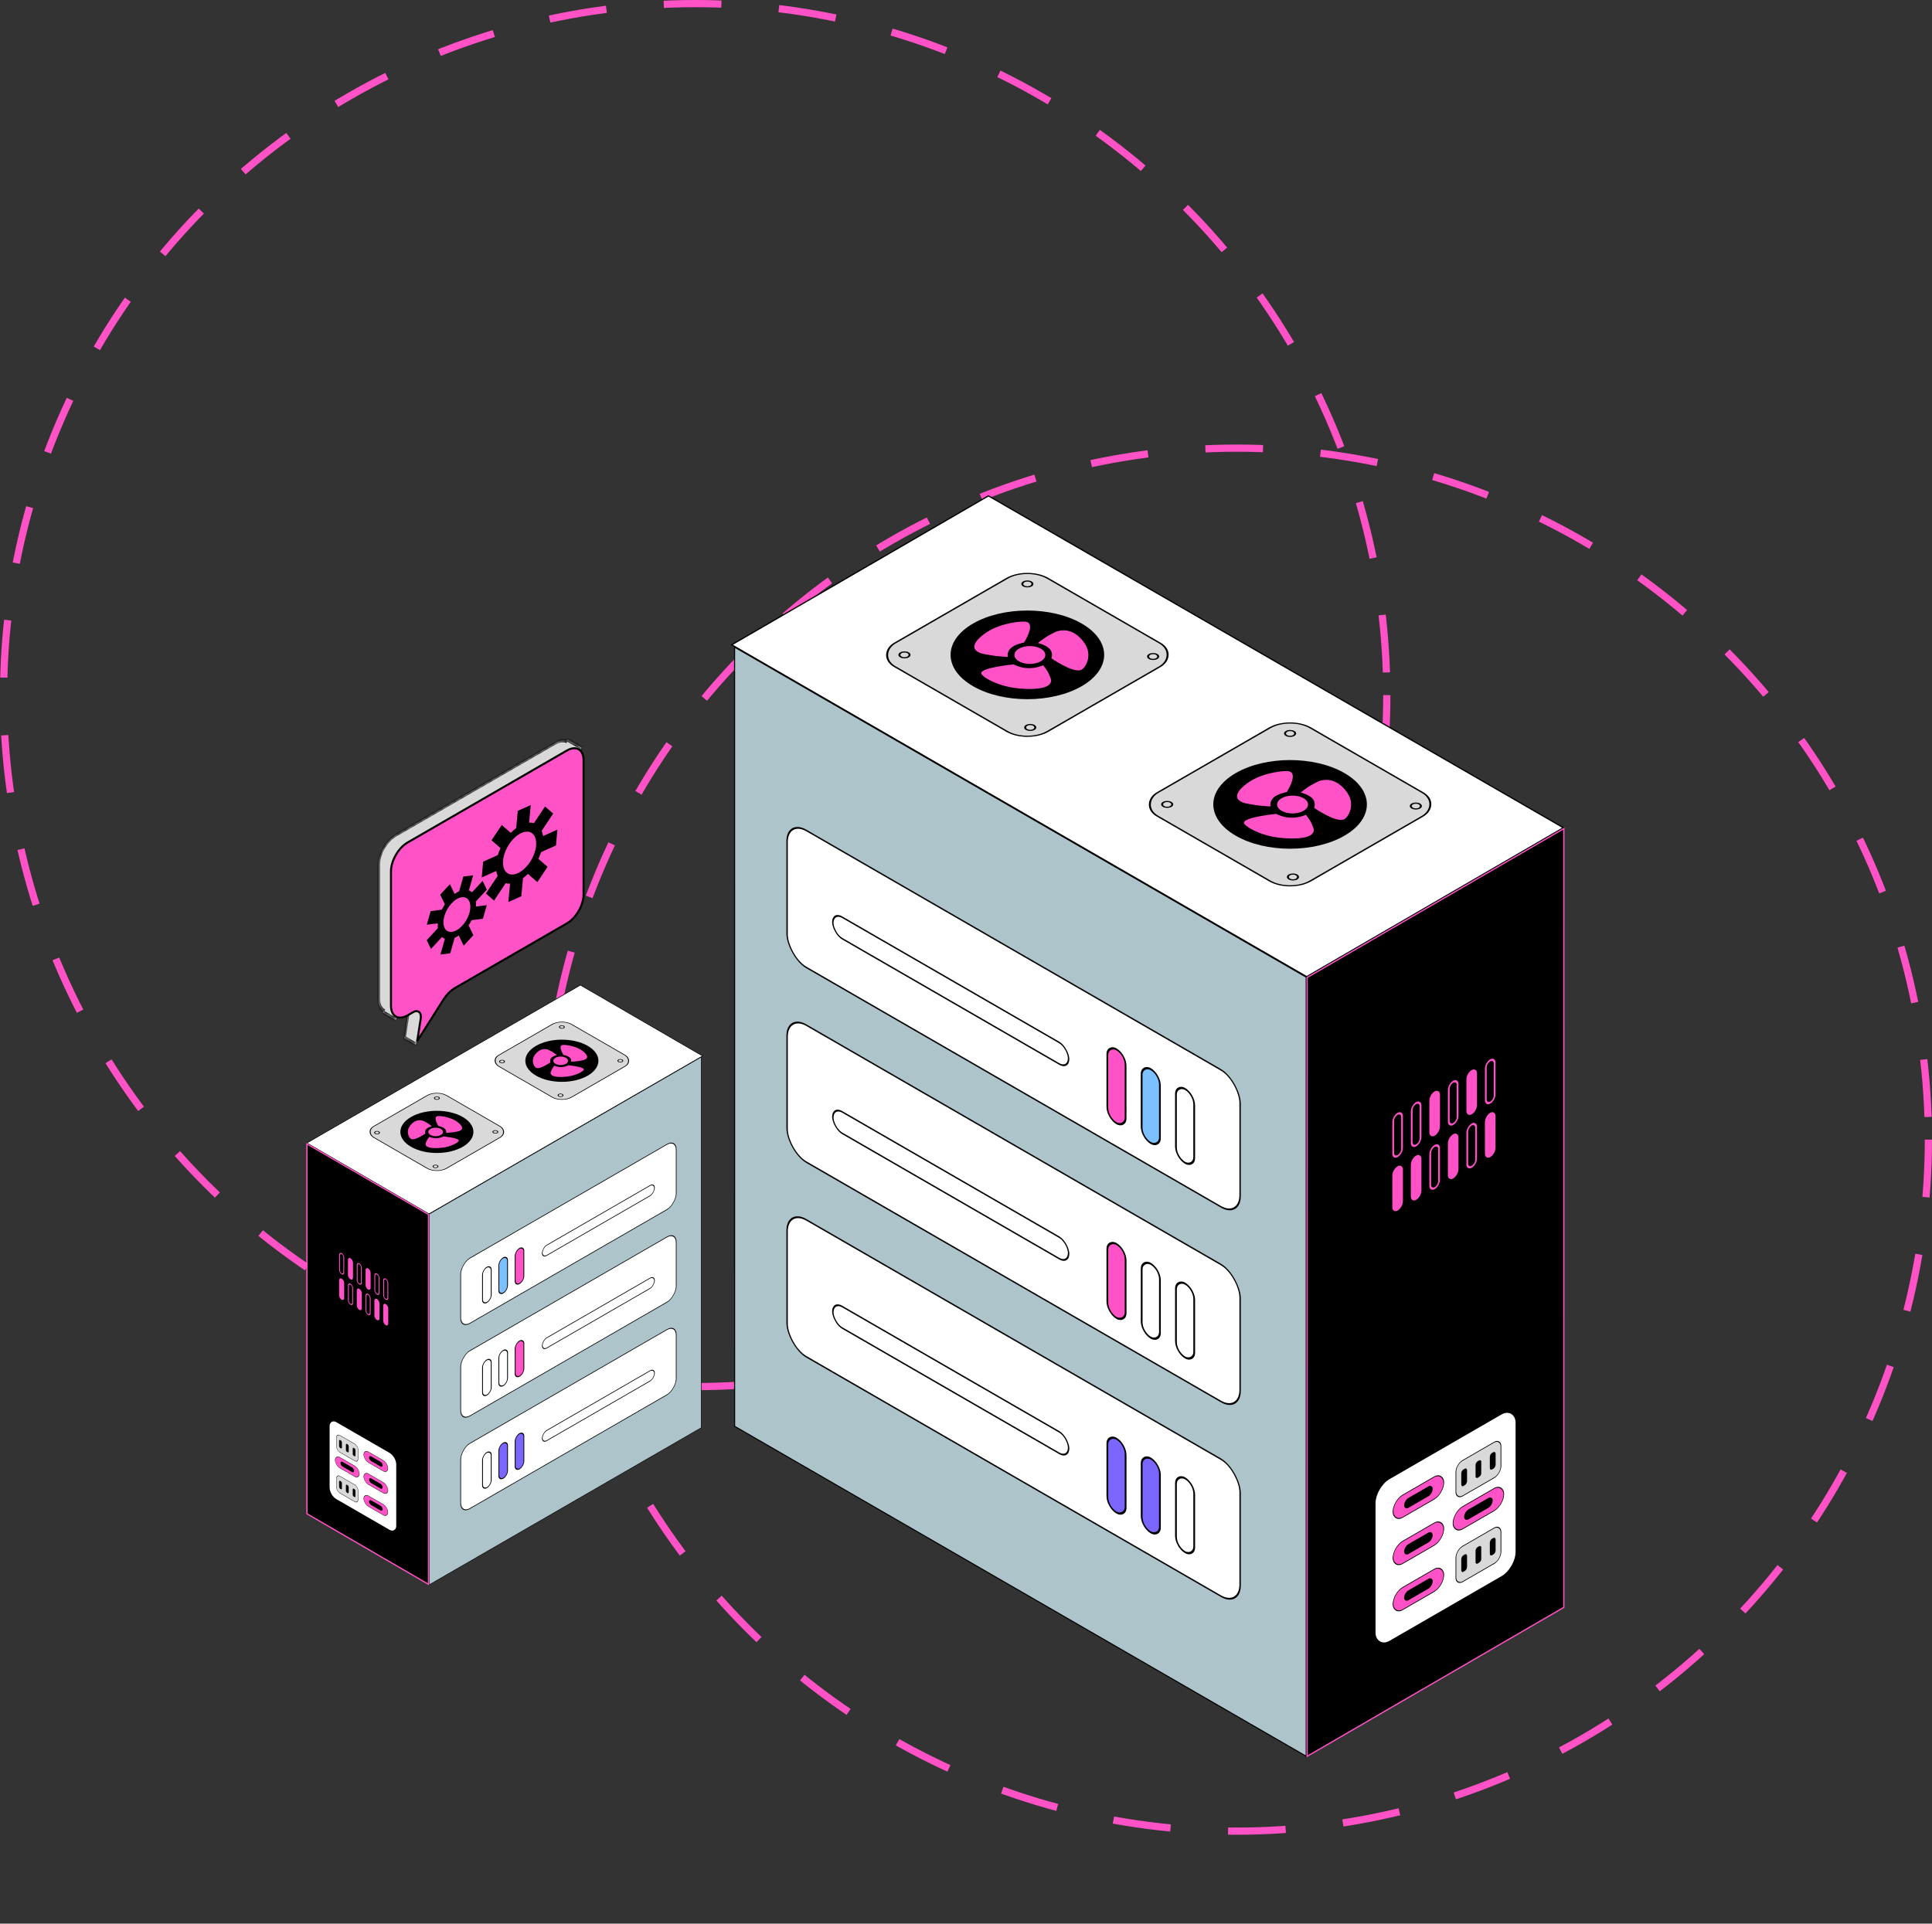 <svg width="478" height="476" viewBox="0 0 478 476" fill="none" xmlns="http://www.w3.org/2000/svg">
<rect x="0" y="0" width="478" height="476" fill="#333333" stroke="none"/>
<circle cx="172" cy="172" r="171.109" stroke="#FF52C6" stroke-width="1.782" stroke-dasharray="14.26 14.26"/>
<circle cx="306" cy="282" r="171.109" stroke="#FF52C6" stroke-width="1.782" stroke-dasharray="14.26 14.26"/>
<path d="M181.038 159.553L244.551 122.702L386.799 204.821L323.285 241.673L181.038 159.553Z" fill="white" stroke="black" stroke-width="0.308"/>
<rect x="-0.133" y="0.077" width="192.792" height="163.311" transform="matrix(3.77088e-05 1 -0.866 -0.5 323.238 241.965)" fill="#ADC4CB" stroke="black" stroke-width="0.308"/>
<path d="M386.906 397.739L323.397 434.592L323.403 241.883L386.912 205.029L386.906 397.739Z" fill="black" stroke="#FF52C6" stroke-width="0.31"/>
<rect x="0.216" y="0.125" width="2.524" height="10.462" rx="1.262" transform="matrix(0.866 -0.5 -3.77386e-05 1 344.506 276.222)" stroke="#FF52C6" stroke-width="0.5"/>
<rect x="0.216" y="0.125" width="2.524" height="10.462" rx="1.262" transform="matrix(0.866 -0.5 -3.7724e-05 1 358.256 268.283)" stroke="#FF52C6" stroke-width="0.5"/>
<rect width="3.024" height="10.962" rx="1.512" transform="matrix(0.866 -0.5 -3.7724e-05 1 344.477 289.344)" fill="#FF52C6"/>
<rect width="3.024" height="10.962" rx="1.512" transform="matrix(0.866 -0.5 -3.7724e-05 1 358.223 281.405)" fill="#FF52C6"/>
<rect x="0.216" y="0.125" width="2.524" height="10.462" rx="1.262" transform="matrix(0.866 -0.5 -3.7724e-05 1 349.088 273.576)" stroke="#FF52C6" stroke-width="0.5"/>
<rect width="3.024" height="10.962" rx="1.512" transform="matrix(0.866 -0.5 -3.7724e-05 1 362.809 265.529)" fill="#FF52C6"/>
<rect width="3.024" height="10.962" rx="1.512" transform="matrix(0.866 -0.5 -3.7724e-05 1 349.059 286.697)" fill="#FF52C6"/>
<rect x="0.216" y="0.125" width="2.524" height="10.462" rx="1.262" transform="matrix(0.866 -0.5 -3.7724e-05 1 362.834 278.868)" stroke="#FF52C6" stroke-width="0.5"/>
<rect width="3.024" height="10.962" rx="1.512" transform="matrix(0.866 -0.5 -3.7724e-05 1 353.645 270.821)" fill="#FF52C6"/>
<rect x="0.216" y="0.125" width="2.524" height="10.462" rx="1.262" transform="matrix(0.866 -0.5 -3.7724e-05 1 367.42 262.992)" stroke="#FF52C6" stroke-width="0.5"/>
<rect x="0.216" y="0.125" width="2.524" height="10.462" rx="1.262" transform="matrix(0.866 -0.5 -3.7724e-05 1 353.67 284.159)" stroke="#FF52C6" stroke-width="0.5"/>
<rect width="3.024" height="10.962" rx="1.512" transform="matrix(0.866 -0.5 -3.7724e-05 1 367.391 276.112)" fill="#FF52C6"/>
<rect width="40.008" height="40.008" rx="4" transform="matrix(0.866 -0.5 -3.77386e-05 1 340.324 368.006)" fill="white"/>
<rect x="0.087" y="0.05" width="14.497" height="5.515" rx="2.758" transform="matrix(0.866 -0.5 -3.77127e-05 1 344.578 371.315)" fill="#FF52C6" stroke="black" stroke-width="0.2"/>
<rect width="8.165" height="2.449" rx="1.225" transform="matrix(0.866 -0.5 -3.77126e-05 1 347.395 371.272)" fill="black"/>
<rect x="0.087" y="0.05" width="14.497" height="5.515" rx="2.758" transform="matrix(0.866 -0.5 -3.77127e-05 1 359.426 374.173)" fill="#FF52C6" stroke="black" stroke-width="0.2"/>
<rect width="8.165" height="2.449" rx="1.225" transform="matrix(0.866 -0.5 -3.77126e-05 1 362.242 374.129)" fill="black"/>
<rect x="0.087" y="0.05" width="14.497" height="5.515" rx="2.758" transform="matrix(0.866 -0.5 -3.77127e-05 1 344.578 382.745)" fill="#FF52C6" stroke="black" stroke-width="0.2"/>
<rect width="8.165" height="2.449" rx="1.225" transform="matrix(0.866 -0.5 -3.77126e-05 1 347.395 382.702)" fill="black"/>
<rect x="0.087" y="0.05" width="14.497" height="5.515" rx="2.758" transform="matrix(0.866 -0.5 -3.77127e-05 1 344.578 394.178)" fill="#FF52C6" stroke="black" stroke-width="0.2"/>
<rect width="8.165" height="2.449" rx="1.225" transform="matrix(0.866 -0.5 -3.77126e-05 1 347.395 394.135)" fill="black"/>
<rect x="0.087" y="0.05" width="12.864" height="8.781" rx="1.9" transform="matrix(0.866 -0.5 -3.77127e-05 1 360.133 362.335)" fill="#D9D9D9" stroke="black" stroke-width="0.2"/>
<rect x="0.027" y="0.016" width="1.57" height="4.02" rx="0.594" transform="matrix(0.866 -0.5 -3.77126e-05 1 361.539 363.938)" fill="black" stroke="black" stroke-width="0.062"/>
<rect x="0.027" y="0.016" width="1.57" height="4.02" rx="0.594" transform="matrix(0.866 -0.5 -3.77126e-05 1 365.074 361.897)" fill="black" stroke="black" stroke-width="0.062"/>
<rect x="0.027" y="0.016" width="1.57" height="4.02" rx="0.594" transform="matrix(0.866 -0.5 -3.77126e-05 1 368.609 359.856)" fill="black" stroke="black" stroke-width="0.062"/>
<rect x="0.087" y="0.05" width="12.864" height="8.781" rx="1.9" transform="matrix(0.866 -0.5 -3.77127e-05 1 360.133 383.561)" fill="#D9D9D9" stroke="black" stroke-width="0.2"/>
<rect x="0.027" y="0.016" width="1.57" height="4.02" rx="0.594" transform="matrix(0.866 -0.5 -3.77126e-05 1 361.539 385.164)" fill="black" stroke="black" stroke-width="0.062"/>
<rect x="0.027" y="0.016" width="1.57" height="4.02" rx="0.594" transform="matrix(0.866 -0.5 -3.77126e-05 1 365.074 383.123)" fill="black" stroke="black" stroke-width="0.062"/>
<rect x="0.027" y="0.016" width="1.57" height="4.02" rx="0.594" transform="matrix(0.866 -0.5 -3.77126e-05 1 368.609 381.082)" fill="black" stroke="black" stroke-width="0.062"/>
<rect x="0.173" y="0.3" width="129.42" height="33.892" rx="5.492" transform="matrix(0.866 0.5 3.76532e-05 1 194.586 202.367)" fill="white" stroke="black" stroke-width="0.4"/>
<rect x="0.173" y="0.3" width="67.368" height="5.315" rx="2.658" transform="matrix(0.866 0.5 3.76734e-05 1 205.898 225.23)" fill="white" stroke="black" stroke-width="0.4"/>
<rect x="0.216" y="-0.125" width="18.279" height="5.215" rx="2.608" transform="matrix(-3.76734e-05 -1 0.866 0.5 274.079 276.911)" fill="#FF52C6" stroke="black" stroke-width="0.5"/>
<rect x="0.216" y="-0.125" width="18.279" height="5.215" rx="2.608" transform="matrix(-3.76734e-05 -1 0.866 0.5 282.567 281.813)" fill="#7CC0FF" stroke="black" stroke-width="0.5"/>
<rect x="0.216" y="-0.125" width="18.279" height="5.215" rx="2.608" transform="matrix(-3.76734e-05 -1 0.866 0.5 291.051 286.711)" fill="white" stroke="black" stroke-width="0.5"/>
<rect x="0.173" y="0.3" width="129.42" height="33.892" rx="5.492" transform="matrix(0.866 0.5 3.76633e-05 1 194.59 250.539)" fill="white" stroke="black" stroke-width="0.4"/>
<rect x="0.173" y="0.3" width="67.368" height="5.315" rx="2.658" transform="matrix(0.866 0.5 3.76835e-05 1 205.902 273.402)" fill="white" stroke="black" stroke-width="0.4"/>
<rect x="0.216" y="-0.125" width="18.279" height="5.215" rx="2.608" transform="matrix(-3.76835e-05 -1 0.866 0.5 274.083 325.082)" fill="#FF52C6" stroke="black" stroke-width="0.5"/>
<rect x="0.216" y="-0.125" width="18.279" height="5.215" rx="2.608" transform="matrix(-3.76835e-05 -1 0.866 0.5 282.571 329.984)" fill="white" stroke="black" stroke-width="0.5"/>
<rect x="0.216" y="-0.125" width="18.279" height="5.215" rx="2.608" transform="matrix(-3.76835e-05 -1 0.866 0.5 291.055 334.883)" fill="white" stroke="black" stroke-width="0.5"/>
<rect x="0.173" y="0.3" width="129.42" height="33.892" rx="5.492" transform="matrix(0.866 0.5 3.76633e-05 1 194.59 298.711)" fill="white" stroke="black" stroke-width="0.4"/>
<rect x="0.173" y="0.3" width="67.368" height="5.315" rx="2.658" transform="matrix(0.866 0.5 3.76835e-05 1 205.902 321.574)" fill="white" stroke="black" stroke-width="0.4"/>
<rect x="0.216" y="-0.125" width="18.279" height="5.215" rx="2.608" transform="matrix(-3.76835e-05 -1 0.866 0.5 274.083 373.254)" fill="#7A65FD" stroke="black" stroke-width="0.5"/>
<rect x="0.216" y="-0.125" width="18.279" height="5.215" rx="2.608" transform="matrix(-3.76835e-05 -1 0.866 0.5 282.571 378.156)" fill="#7A65FD" stroke="black" stroke-width="0.5"/>
<rect x="0.216" y="-0.125" width="18.279" height="5.215" rx="2.608" transform="matrix(-3.76835e-05 -1 0.866 0.5 291.055 383.055)" fill="white" stroke="black" stroke-width="0.5"/>
<rect y="0.2" width="43.69" height="43.69" rx="5.8" transform="matrix(0.866 0.5 -0.866 0.5 254.357 140.1)" fill="#D9D9D9" stroke="black" stroke-width="0.4"/>
<circle cx="1.225" cy="1.225" r="1.025" transform="matrix(0.866 0.5 -0.866 0.5 254.184 143.266)" fill="#D9D9D9" stroke="black" stroke-width="0.4"/>
<circle cx="1.225" cy="1.225" r="1.025" transform="matrix(0.866 0.5 -0.866 0.5 285.297 161.227)" fill="#D9D9D9" stroke="black" stroke-width="0.4"/>
<circle cx="1.225" cy="1.225" r="1.025" transform="matrix(0.866 0.5 -0.866 0.5 254.891 178.78)" fill="#D9D9D9" stroke="black" stroke-width="0.4"/>
<circle cx="1.225" cy="1.225" r="1.025" transform="matrix(0.866 0.5 -0.866 0.5 223.777 160.819)" fill="#D9D9D9" stroke="black" stroke-width="0.4"/>
<circle cx="15.513" cy="15.513" r="15.513" transform="matrix(0.866 0.5 -0.866 0.5 254.184 146.531)" fill="black"/>
<circle cx="3.123" cy="3.123" r="3.123" transform="matrix(0.866 0.5 -0.866 0.5 254.801 158.951)" fill="#FF52C6"/>
<path d="M244.358 156.295C242.045 157.744 240.03 159.856 241.626 161.089C242.544 161.799 243.604 161.848 245.115 162.135C246.625 162.422 249.362 162.557 249.362 162.557C249.362 162.557 249.01 161.51 249.984 160.48C251.01 159.394 253.365 158.996 253.365 158.996C253.365 158.996 256.188 154.586 254.068 153.906C252.919 153.537 247.73 154.182 244.358 156.295Z" fill="#FF52C6"/>
<path d="M268.683 159.745C267.665 157.864 265.505 155.801 262.857 155.982C261.333 156.086 260.729 156.592 259.543 157.204C258.358 157.816 256.788 159.116 256.788 159.116C256.788 159.116 258.533 159.463 259.592 160.465C260.708 161.521 260.127 162.898 260.127 162.898C260.127 162.898 265.33 166.514 267.412 165.794C268.539 165.404 270.167 162.488 268.683 159.745Z" fill="#FF52C6"/>
<path d="M251.198 170.248C254.529 170.679 258.703 170.631 259.755 169.217C260.361 168.402 259.905 167.848 259.58 166.949C259.255 166.051 258.089 164.615 258.089 164.615C258.089 164.615 256.696 165.314 254.663 165.342C252.521 165.372 250.747 164.394 250.747 164.394C250.747 164.394 242.719 165.187 242.759 166.587C242.78 167.346 246.342 169.618 251.198 170.248Z" fill="#FF52C6"/>
<rect y="0.2" width="43.69" height="43.69" rx="5.8" transform="matrix(0.866 0.5 -0.866 0.5 319.357 177.1)" fill="#D9D9D9" stroke="black" stroke-width="0.4"/>
<circle cx="1.225" cy="1.225" r="1.025" transform="matrix(0.866 0.5 -0.866 0.5 319.184 180.266)" fill="#D9D9D9" stroke="black" stroke-width="0.4"/>
<circle cx="1.225" cy="1.225" r="1.025" transform="matrix(0.866 0.5 -0.866 0.5 350.297 198.227)" fill="#D9D9D9" stroke="black" stroke-width="0.4"/>
<circle cx="1.225" cy="1.225" r="1.025" transform="matrix(0.866 0.5 -0.866 0.5 319.891 215.78)" fill="#D9D9D9" stroke="black" stroke-width="0.4"/>
<circle cx="1.225" cy="1.225" r="1.025" transform="matrix(0.866 0.5 -0.866 0.5 288.777 197.819)" fill="#D9D9D9" stroke="black" stroke-width="0.4"/>
<circle cx="15.513" cy="15.513" r="15.513" transform="matrix(0.866 0.5 -0.866 0.5 319.184 183.531)" fill="black"/>
<circle cx="3.123" cy="3.123" r="3.123" transform="matrix(0.866 0.5 -0.866 0.5 319.801 195.951)" fill="#FF52C6"/>
<path d="M309.358 193.295C307.045 194.744 305.03 196.856 306.626 198.089C307.544 198.799 308.604 198.848 310.115 199.135C311.625 199.422 314.362 199.557 314.362 199.557C314.362 199.557 314.01 198.51 314.984 197.48C316.01 196.394 318.365 195.996 318.365 195.996C318.365 195.996 321.188 191.586 319.068 190.906C317.919 190.537 312.73 191.182 309.358 193.295Z" fill="#FF52C6"/>
<path d="M333.683 196.745C332.665 194.864 330.505 192.801 327.857 192.982C326.333 193.086 325.729 193.592 324.543 194.204C323.358 194.816 321.788 196.116 321.788 196.116C321.788 196.116 323.533 196.463 324.592 197.465C325.708 198.521 325.127 199.898 325.127 199.898C325.127 199.898 330.33 203.514 332.412 202.794C333.539 202.404 335.167 199.488 333.683 196.745Z" fill="#FF52C6"/>
<path d="M316.198 207.248C319.529 207.679 323.703 207.631 324.755 206.217C325.361 205.402 324.905 204.848 324.58 203.949C324.255 203.051 323.089 201.615 323.089 201.615C323.089 201.615 321.696 202.314 319.663 202.342C317.521 202.372 315.747 201.394 315.747 201.394C315.747 201.394 307.719 202.187 307.759 203.587C307.78 204.346 311.342 206.618 316.198 207.248Z" fill="#FF52C6"/>
<path d="M173.82 261.294L143.601 243.761L75.924 282.832L106.142 300.365L173.82 261.294Z" fill="white" stroke="black" stroke-width="0.146"/>
<rect x="0.063" y="0.037" width="91.726" height="77.699" transform="matrix(-3.77088e-05 1 0.866 -0.5 106.165 300.377)" fill="#ADC4CB" stroke="black" stroke-width="0.146"/>
<path d="M75.938 374.577L106.014 392.029L106.011 300.505L75.936 283.053L75.938 374.577Z" fill="black" stroke="#FF52C6" stroke-width="0.31"/>
<rect x="-0.103" y="0.059" width="1.201" height="4.977" rx="0.6" transform="matrix(-0.866 -0.5 3.77386e-05 1 95.866 316.699)" stroke="#FF52C6" stroke-width="0.238"/>
<rect x="-0.103" y="0.059" width="1.201" height="4.977" rx="0.6" transform="matrix(-0.866 -0.5 3.7724e-05 1 89.323 312.922)" stroke="#FF52C6" stroke-width="0.238"/>
<rect width="1.439" height="5.215" rx="0.719" transform="matrix(-0.866 -0.5 3.7724e-05 1 96.059 323.045)" fill="#FF52C6"/>
<rect width="1.439" height="5.215" rx="0.719" transform="matrix(-0.866 -0.5 3.7724e-05 1 89.519 319.268)" fill="#FF52C6"/>
<rect x="-0.103" y="0.059" width="1.201" height="4.977" rx="0.6" transform="matrix(-0.866 -0.5 3.7724e-05 1 93.687 315.44)" stroke="#FF52C6" stroke-width="0.238"/>
<rect width="1.439" height="5.215" rx="0.719" transform="matrix(-0.866 -0.5 3.7724e-05 1 87.336 311.715)" fill="#FF52C6"/>
<rect width="1.439" height="5.215" rx="0.719" transform="matrix(-0.866 -0.5 3.7724e-05 1 93.879 321.786)" fill="#FF52C6"/>
<rect x="-0.103" y="0.059" width="1.201" height="4.977" rx="0.6" transform="matrix(-0.866 -0.5 3.7724e-05 1 87.148 317.958)" stroke="#FF52C6" stroke-width="0.238"/>
<rect width="1.439" height="5.215" rx="0.719" transform="matrix(-0.866 -0.5 3.7724e-05 1 91.695 314.232)" fill="#FF52C6"/>
<rect x="-0.103" y="0.059" width="1.201" height="4.977" rx="0.6" transform="matrix(-0.866 -0.5 3.7724e-05 1 84.964 310.405)" stroke="#FF52C6" stroke-width="0.238"/>
<rect x="-0.103" y="0.059" width="1.201" height="4.977" rx="0.6" transform="matrix(-0.866 -0.5 3.7724e-05 1 91.507 320.476)" stroke="#FF52C6" stroke-width="0.238"/>
<rect width="1.439" height="5.215" rx="0.719" transform="matrix(-0.866 -0.5 3.7724e-05 1 85.156 316.75)" fill="#FF52C6"/>
<rect width="19.035" height="19.035" rx="1.903" transform="matrix(-0.866 -0.5 3.77386e-05 1 98.035 360.471)" fill="white"/>
<rect x="-0.041" y="0.024" width="6.897" height="2.624" rx="1.312" transform="matrix(-0.866 -0.5 3.77127e-05 1 95.939 362.004)" fill="#FF52C6" stroke="black" stroke-width="0.095"/>
<rect width="3.885" height="1.165" rx="0.583" transform="matrix(-0.866 -0.5 3.77126e-05 1 94.672 362.025)" fill="black"/>
<rect x="-0.041" y="0.024" width="6.897" height="2.624" rx="1.312" transform="matrix(-0.866 -0.5 3.77127e-05 1 88.876 363.364)" fill="#FF52C6" stroke="black" stroke-width="0.095"/>
<rect width="3.885" height="1.165" rx="0.583" transform="matrix(-0.866 -0.5 3.77126e-05 1 87.609 363.384)" fill="black"/>
<rect x="-0.041" y="0.024" width="6.897" height="2.624" rx="1.312" transform="matrix(-0.866 -0.5 3.77127e-05 1 95.939 367.442)" fill="#FF52C6" stroke="black" stroke-width="0.095"/>
<rect width="3.885" height="1.165" rx="0.583" transform="matrix(-0.866 -0.5 3.77126e-05 1 94.672 367.463)" fill="black"/>
<rect x="-0.041" y="0.024" width="6.897" height="2.624" rx="1.312" transform="matrix(-0.866 -0.5 3.77127e-05 1 95.939 372.882)" fill="#FF52C6" stroke="black" stroke-width="0.095"/>
<rect width="3.885" height="1.165" rx="0.583" transform="matrix(-0.866 -0.5 3.77126e-05 1 94.672 372.902)" fill="black"/>
<rect x="-0.041" y="0.024" width="6.12" height="4.178" rx="0.904" transform="matrix(-0.866 -0.5 3.77127e-05 1 88.54 357.732)" fill="#D9D9D9" stroke="black" stroke-width="0.095"/>
<rect x="-0.013" y="0.007" width="0.747" height="1.913" rx="0.282" transform="matrix(-0.866 -0.5 3.77126e-05 1 87.921 358.523)" fill="black" stroke="black" stroke-width="0.03"/>
<rect x="-0.013" y="0.007" width="0.747" height="1.913" rx="0.282" transform="matrix(-0.866 -0.5 3.77126e-05 1 86.238 357.552)" fill="black" stroke="black" stroke-width="0.03"/>
<rect x="-0.013" y="0.007" width="0.747" height="1.913" rx="0.282" transform="matrix(-0.866 -0.5 3.77126e-05 1 84.558 356.581)" fill="black" stroke="black" stroke-width="0.03"/>
<rect x="-0.041" y="0.024" width="6.12" height="4.178" rx="0.904" transform="matrix(-0.866 -0.5 3.77127e-05 1 88.54 367.83)" fill="#D9D9D9" stroke="black" stroke-width="0.095"/>
<rect x="-0.013" y="0.007" width="0.747" height="1.913" rx="0.282" transform="matrix(-0.866 -0.5 3.77126e-05 1 87.921 368.621)" fill="black" stroke="black" stroke-width="0.03"/>
<rect x="-0.013" y="0.007" width="0.747" height="1.913" rx="0.282" transform="matrix(-0.866 -0.5 3.77126e-05 1 86.238 367.651)" fill="black" stroke="black" stroke-width="0.03"/>
<rect x="-0.013" y="0.007" width="0.747" height="1.913" rx="0.282" transform="matrix(-0.866 -0.5 3.77126e-05 1 84.558 366.679)" fill="black" stroke="black" stroke-width="0.03"/>
<rect x="-0.082" y="0.143" width="61.575" height="16.125" rx="2.613" transform="matrix(-0.866 0.5 -3.76532e-05 1 167.233 281.746)" fill="white" stroke="black" stroke-width="0.19"/>
<rect x="-0.082" y="0.143" width="32.052" height="2.529" rx="1.264" transform="matrix(-0.866 0.5 -3.76734e-05 1 161.85 292.624)" fill="white" stroke="black" stroke-width="0.19"/>
<rect x="-0.103" y="-0.059" width="8.697" height="2.481" rx="1.241" transform="matrix(3.76734e-05 -1 -0.866 0.5 129.553 316.924)" fill="#FF52C6" stroke="black" stroke-width="0.238"/>
<rect x="-0.103" y="-0.059" width="8.697" height="2.481" rx="1.241" transform="matrix(3.76734e-05 -1 -0.866 0.5 125.517 319.256)" fill="#7CC0FF" stroke="black" stroke-width="0.238"/>
<rect x="-0.103" y="-0.059" width="8.697" height="2.481" rx="1.241" transform="matrix(3.76734e-05 -1 -0.866 0.5 121.478 321.587)" fill="white" stroke="black" stroke-width="0.238"/>
<rect x="-0.082" y="0.143" width="61.575" height="16.125" rx="2.613" transform="matrix(-0.866 0.5 -3.76633e-05 1 167.233 304.665)" fill="white" stroke="black" stroke-width="0.19"/>
<rect x="-0.082" y="0.143" width="32.052" height="2.529" rx="1.264" transform="matrix(-0.866 0.5 -3.76835e-05 1 161.854 315.543)" fill="white" stroke="black" stroke-width="0.19"/>
<rect x="-0.103" y="-0.059" width="8.697" height="2.481" rx="1.241" transform="matrix(3.76835e-05 -1 -0.866 0.5 129.556 339.843)" fill="#FF52C6" stroke="black" stroke-width="0.238"/>
<rect x="-0.103" y="-0.059" width="8.697" height="2.481" rx="1.241" transform="matrix(3.76835e-05 -1 -0.866 0.5 125.521 342.175)" fill="white" stroke="black" stroke-width="0.238"/>
<rect x="-0.103" y="-0.059" width="8.697" height="2.481" rx="1.241" transform="matrix(3.76835e-05 -1 -0.866 0.5 121.482 344.505)" fill="white" stroke="black" stroke-width="0.238"/>
<rect x="-0.082" y="0.143" width="61.575" height="16.125" rx="2.613" transform="matrix(-0.866 0.5 -3.76633e-05 1 167.233 327.584)" fill="white" stroke="black" stroke-width="0.19"/>
<rect x="-0.082" y="0.143" width="32.052" height="2.529" rx="1.264" transform="matrix(-0.866 0.5 -3.76835e-05 1 161.854 338.462)" fill="white" stroke="black" stroke-width="0.19"/>
<rect x="-0.103" y="-0.059" width="8.697" height="2.481" rx="1.241" transform="matrix(3.76835e-05 -1 -0.866 0.5 129.556 362.762)" fill="#7A65FD" stroke="black" stroke-width="0.238"/>
<rect x="-0.103" y="-0.059" width="8.697" height="2.481" rx="1.241" transform="matrix(3.76835e-05 -1 -0.866 0.5 125.521 365.094)" fill="#7A65FD" stroke="black" stroke-width="0.238"/>
<rect x="-0.103" y="-0.059" width="8.697" height="2.481" rx="1.241" transform="matrix(3.76835e-05 -1 -0.866 0.5 121.482 367.425)" fill="white" stroke="black" stroke-width="0.238"/>
<rect y="0.095" width="20.787" height="20.787" rx="2.76" transform="matrix(-0.866 0.5 0.866 0.5 138.933 252.039)" fill="#D9D9D9" stroke="black" stroke-width="0.19"/>
<circle cx="0.583" cy="0.583" r="0.488" transform="matrix(-0.866 0.5 0.866 0.5 139.016 253.545)" fill="#D9D9D9" stroke="black" stroke-width="0.19"/>
<circle cx="0.583" cy="0.583" r="0.488" transform="matrix(-0.866 0.5 0.866 0.5 124.211 262.091)" fill="#D9D9D9" stroke="black" stroke-width="0.19"/>
<circle cx="0.583" cy="0.583" r="0.488" transform="matrix(-0.866 0.5 0.866 0.5 138.68 270.442)" fill="#D9D9D9" stroke="black" stroke-width="0.19"/>
<circle cx="0.583" cy="0.583" r="0.488" transform="matrix(-0.866 0.5 0.866 0.5 153.48 261.897)" fill="#D9D9D9" stroke="black" stroke-width="0.19"/>
<circle cx="7.381" cy="7.381" r="7.381" transform="matrix(-0.866 0.5 0.866 0.5 139.016 255.099)" fill="black"/>
<circle cx="1.486" cy="1.486" r="1.486" transform="matrix(-0.866 0.5 0.866 0.5 138.719 261.008)" fill="#FF52C6"/>
<path d="M143.688 259.744C144.789 260.434 145.747 261.438 144.988 262.025C144.551 262.363 144.046 262.386 143.328 262.523C142.609 262.659 141.307 262.723 141.307 262.723C141.307 262.723 141.475 262.226 141.011 261.735C140.523 261.219 139.403 261.029 139.403 261.029C139.403 261.029 138.059 258.931 139.068 258.607C139.615 258.432 142.084 258.739 143.688 259.744Z" fill="#FF52C6"/>
<path d="M132.114 261.386C132.599 260.491 133.626 259.51 134.886 259.596C135.611 259.645 135.899 259.886 136.463 260.177C137.027 260.468 137.774 261.087 137.774 261.087C137.774 261.087 136.943 261.252 136.439 261.729C135.909 262.231 136.185 262.886 136.185 262.886C136.185 262.886 133.709 264.606 132.719 264.264C132.183 264.078 131.408 262.691 132.114 261.386Z" fill="#FF52C6"/>
<path d="M140.432 266.383C138.847 266.588 136.861 266.565 136.361 265.892C136.072 265.505 136.289 265.241 136.444 264.813C136.599 264.386 137.153 263.703 137.153 263.703C137.153 263.703 137.816 264.035 138.784 264.049C139.803 264.063 140.647 263.598 140.647 263.598C140.647 263.598 144.466 263.975 144.447 264.641C144.437 265.002 142.742 266.083 140.432 266.383Z" fill="#FF52C6"/>
<rect y="0.095" width="20.787" height="20.787" rx="2.76" transform="matrix(-0.866 0.5 0.866 0.5 108.007 269.643)" fill="#D9D9D9" stroke="black" stroke-width="0.19"/>
<circle cx="0.583" cy="0.583" r="0.488" transform="matrix(-0.866 0.5 0.866 0.5 108.09 271.149)" fill="#D9D9D9" stroke="black" stroke-width="0.19"/>
<circle cx="0.583" cy="0.583" r="0.488" transform="matrix(-0.866 0.5 0.866 0.5 93.285 279.694)" fill="#D9D9D9" stroke="black" stroke-width="0.19"/>
<circle cx="0.583" cy="0.583" r="0.488" transform="matrix(-0.866 0.5 0.866 0.5 107.754 288.046)" fill="#D9D9D9" stroke="black" stroke-width="0.19"/>
<circle cx="0.583" cy="0.583" r="0.488" transform="matrix(-0.866 0.5 0.866 0.5 122.555 279.5)" fill="#D9D9D9" stroke="black" stroke-width="0.19"/>
<circle cx="7.381" cy="7.381" r="7.381" transform="matrix(-0.866 0.5 0.866 0.5 108.09 272.703)" fill="black"/>
<circle cx="1.486" cy="1.486" r="1.486" transform="matrix(-0.866 0.5 0.866 0.5 107.793 278.612)" fill="#FF52C6"/>
<path d="M112.762 277.348C113.863 278.038 114.821 279.042 114.062 279.629C113.625 279.967 113.121 279.99 112.402 280.126C111.683 280.263 110.382 280.327 110.382 280.327C110.382 280.327 110.549 279.829 110.086 279.339C109.597 278.822 108.477 278.633 108.477 278.633C108.477 278.633 107.133 276.535 108.142 276.211C108.689 276.036 111.158 276.342 112.762 277.348Z" fill="#FF52C6"/>
<path d="M101.188 278.99C101.673 278.095 102.7 277.113 103.96 277.199C104.686 277.249 104.973 277.489 105.537 277.78C106.101 278.072 106.848 278.69 106.848 278.69C106.848 278.69 106.018 278.856 105.514 279.332C104.983 279.835 105.259 280.489 105.259 280.489C105.259 280.489 102.784 282.21 101.793 281.868C101.257 281.682 100.482 280.294 101.188 278.99Z" fill="#FF52C6"/>
<path d="M109.506 283.986C107.921 284.192 105.936 284.169 105.435 283.496C105.146 283.108 105.363 282.845 105.518 282.417C105.673 281.99 106.228 281.307 106.228 281.307C106.228 281.307 106.891 281.639 107.858 281.653C108.877 281.667 109.721 281.201 109.721 281.201C109.721 281.201 113.54 281.579 113.521 282.245C113.511 282.606 111.817 283.687 109.506 283.986Z" fill="#FF52C6"/>
<mask id="path-137-inside-1_1049_1091" fill="white">
<path fill-rule="evenodd" clip-rule="evenodd" d="M143.89 185.003L141.769 191.476L141.768 219.602C141.768 222.364 139.829 225.721 137.438 227.102L109.801 243.06C108.757 243.663 107.748 244.681 106.96 245.927L105.277 248.589L106.413 249.507L102.877 258.489L100.049 256.856L100.05 256.854L101.05 250.505C101.2 249.551 100.843 248.931 100.24 248.862L97.929 252.364L94.747 250.528L94.88 250.122C94.141 249.652 93.687 248.7 93.687 247.364L93.688 214.091C93.688 211.329 95.627 207.971 98.018 206.591L137.439 183.829C138.451 183.245 139.381 183.108 140.118 183.354L140.355 182.962L143.89 185.003Z"/>
</mask>
<path fill-rule="evenodd" clip-rule="evenodd" d="M143.89 185.003L141.769 191.476L141.768 219.602C141.768 222.364 139.829 225.721 137.438 227.102L109.801 243.06C108.757 243.663 107.748 244.681 106.96 245.927L105.277 248.589L106.413 249.507L102.877 258.489L100.049 256.856L100.05 256.854L101.05 250.505C101.2 249.551 100.843 248.931 100.24 248.862L97.929 252.364L94.747 250.528L94.88 250.122C94.141 249.652 93.687 248.7 93.687 247.364L93.688 214.091C93.688 211.329 95.627 207.971 98.018 206.591L137.439 183.829C138.451 183.245 139.381 183.108 140.118 183.354L140.355 182.962L143.89 185.003Z" fill="#D9D9D9"/>
<path d="M141.769 191.476L141.423 191.676L141.423 191.587L141.455 191.488L141.769 191.476ZM143.89 185.003L144.135 184.579L144.307 184.678L144.204 184.991L143.89 185.003ZM141.768 219.602L141.422 219.802L141.422 219.802L141.768 219.602ZM106.96 245.927L106.732 245.757L106.732 245.757L106.96 245.927ZM105.277 248.589L105.011 248.999L104.793 248.823L105.049 248.418L105.277 248.589ZM106.413 249.507L106.679 249.098L106.835 249.224L106.712 249.538L106.413 249.507ZM102.877 258.489L103.176 258.519L102.949 259.096L102.632 258.913L102.877 258.489ZM100.049 256.856L99.804 257.28L99.576 257.149L99.787 256.745L100.049 256.856ZM100.05 256.854L100.39 256.736L100.372 256.85L100.312 256.965L100.05 256.854ZM101.05 250.505L101.39 250.387L101.39 250.387L101.05 250.505ZM100.24 248.862L100.021 248.678L100.21 248.393L100.418 248.416L100.24 248.862ZM97.929 252.364L98.147 252.549L97.905 252.916L97.684 252.789L97.929 252.364ZM94.747 250.528L94.502 250.952L94.331 250.853L94.433 250.54L94.747 250.528ZM94.88 250.122L95.131 249.701L95.294 249.805L95.194 250.11L94.88 250.122ZM93.687 247.364L94.033 247.164L93.687 247.364ZM93.688 214.091L93.342 214.291L93.688 214.091ZM140.118 183.354L140.355 183.51L140.137 183.869L139.904 183.792L140.118 183.354ZM140.355 182.962L140.119 182.806L140.364 182.401L140.6 182.538L140.355 182.962ZM141.455 191.488L143.577 185.015L144.204 184.991L142.083 191.464L141.455 191.488ZM141.422 219.802L141.423 191.676L142.116 191.276L142.114 219.402L141.422 219.802ZM137.438 226.702C139.638 225.432 141.422 222.343 141.422 219.802L142.114 219.402C142.114 222.384 140.021 226.011 137.438 227.502L137.438 226.702ZM109.801 242.66L137.438 226.702L137.438 227.502L109.801 243.46L109.801 242.66ZM106.732 245.757C107.584 244.411 108.673 243.311 109.801 242.66L109.801 243.46C108.84 244.014 107.912 244.951 107.187 246.098L106.732 245.757ZM105.049 248.418L106.732 245.757L107.187 246.098L105.504 248.76L105.049 248.418ZM106.147 249.917L105.011 248.999L105.543 248.179L106.679 249.098L106.147 249.917ZM102.579 258.458L106.114 249.477L106.712 249.538L103.176 258.519L102.579 258.458ZM100.294 256.432L103.122 258.065L102.632 258.913L99.804 257.28L100.294 256.432ZM100.312 256.965L100.311 256.967L99.787 256.745L99.788 256.743L100.312 256.965ZM101.39 250.387L100.39 256.736L99.71 256.972L100.71 250.622L101.39 250.387ZM100.418 248.416C101.14 248.499 101.57 249.241 101.39 250.387L100.71 250.622C100.83 249.861 100.546 249.363 100.062 249.308L100.418 248.416ZM97.71 252.18L100.021 248.678L100.458 249.047L98.147 252.549L97.71 252.18ZM94.992 250.103L98.174 251.94L97.684 252.789L94.502 250.952L94.992 250.103ZM95.194 250.11L95.061 250.515L94.433 250.54L94.566 250.134L95.194 250.11ZM94.033 247.164C94.033 248.394 94.45 249.269 95.131 249.701L94.629 250.543C93.831 250.035 93.34 249.007 93.341 247.564L94.033 247.164ZM94.034 213.891L94.033 247.164L93.341 247.564L93.342 214.291L94.034 213.891ZM98.018 206.991C95.818 208.261 94.035 211.35 94.034 213.891L93.342 214.291C93.342 211.309 95.436 207.682 98.018 206.191L98.018 206.991ZM137.439 184.229L98.018 206.991L98.018 206.191L137.439 183.429L137.439 184.229ZM139.904 183.792C139.226 183.566 138.37 183.691 137.439 184.229L137.439 183.429C138.532 182.798 139.537 182.651 140.333 182.916L139.904 183.792ZM140.592 183.118L140.355 183.51L139.882 183.198L140.119 182.806L140.592 183.118ZM143.645 185.427L140.11 183.386L140.6 182.538L144.135 184.579L143.645 185.427Z" fill="black" mask="url(#path-137-inside-1_1049_1091)"/>
<path d="M140.268 185.712L100.847 208.473C98.575 209.785 96.733 212.975 96.733 215.599L96.731 248.872C96.731 251.495 98.573 252.558 100.845 251.247L102.18 250.476C103.41 249.766 104.332 250.532 104.091 252.064L103.215 257.623L109.646 247.453C110.473 246.145 111.533 245.076 112.629 244.442L140.266 228.485C142.538 227.173 144.38 223.983 144.38 221.36L144.381 188.086C144.381 185.463 142.539 184.4 140.268 185.712Z" fill="#FF52C6" stroke="black" stroke-width="0.5"/>
<path d="M122.776 215.516L119.182 217.127L119.543 213.209L123.166 211.588C123.344 211.001 123.568 210.42 123.826 209.853L121.61 207.928L124.137 204.14L126.376 206.092C126.801 205.648 127.248 205.25 127.713 204.901L128.104 200.648L131.313 199.213L130.911 203.559C131.336 203.533 131.738 203.573 132.1 203.683L134.85 199.56L136.865 201.316L134.029 205.568C134.184 205.956 134.293 206.404 134.356 206.886L137.91 205.291L137.548 209.21L133.874 210.853C133.69 211.417 133.466 211.971 133.207 212.519L135.481 214.491L132.955 218.278L130.612 216.24C130.222 216.631 129.814 216.993 129.395 217.301L128.982 221.767L125.772 223.202L126.192 218.647C125.801 218.673 125.439 218.643 125.106 218.55L122.236 222.855L120.221 221.099L123.126 216.741C122.965 216.389 122.85 215.971 122.776 215.516ZM125.348 215.909C126.031 216.503 127.007 216.563 128.098 216.073C129.189 215.582 130.256 214.607 131.118 213.321C131.973 212.037 132.513 210.597 132.633 209.267C132.754 207.936 132.444 206.881 131.761 206.28C131.078 205.686 130.102 205.626 129.011 206.116C127.92 206.607 126.852 207.582 125.991 208.869C125.135 210.152 124.596 211.592 124.475 212.922C124.355 214.253 124.664 215.315 125.348 215.909Z" fill="black"/>
<path d="M108.323 228.473L105.596 228.814L106.553 225.448L109.301 225.106C109.528 224.639 109.786 224.192 110.064 223.767L108.912 221.388L111.311 218.792L112.474 221.201C112.842 220.935 113.218 220.718 113.596 220.55L114.633 216.894L117.068 216.592L116.006 220.327C116.299 220.432 116.564 220.589 116.789 220.796L119.401 217.97L120.447 220.138L117.754 223.052C117.788 223.444 117.781 223.874 117.736 224.32L120.434 223.981L119.477 227.348L116.689 227.694C116.462 228.139 116.21 228.563 115.936 228.97L117.118 231.408L114.719 234.004L113.502 231.486C113.166 231.715 112.824 231.913 112.484 232.06L111.393 235.896L108.958 236.198L110.07 232.284C109.8 232.189 109.561 232.053 109.352 231.87L106.625 234.82L105.579 232.653L108.338 229.665C108.293 229.304 108.292 228.899 108.323 228.473ZM109.995 229.6C110.35 230.334 111 230.682 111.828 230.577C112.656 230.472 113.557 229.93 114.374 229.049C115.187 228.169 115.814 227.055 116.137 225.912C116.46 224.768 116.442 223.738 116.088 222.998C115.733 222.264 115.083 221.915 114.255 222.02C113.426 222.125 112.526 222.667 111.709 223.548C110.896 224.428 110.269 225.542 109.946 226.686C109.623 227.83 109.64 228.866 109.995 229.6Z" fill="black"/>
</svg>
